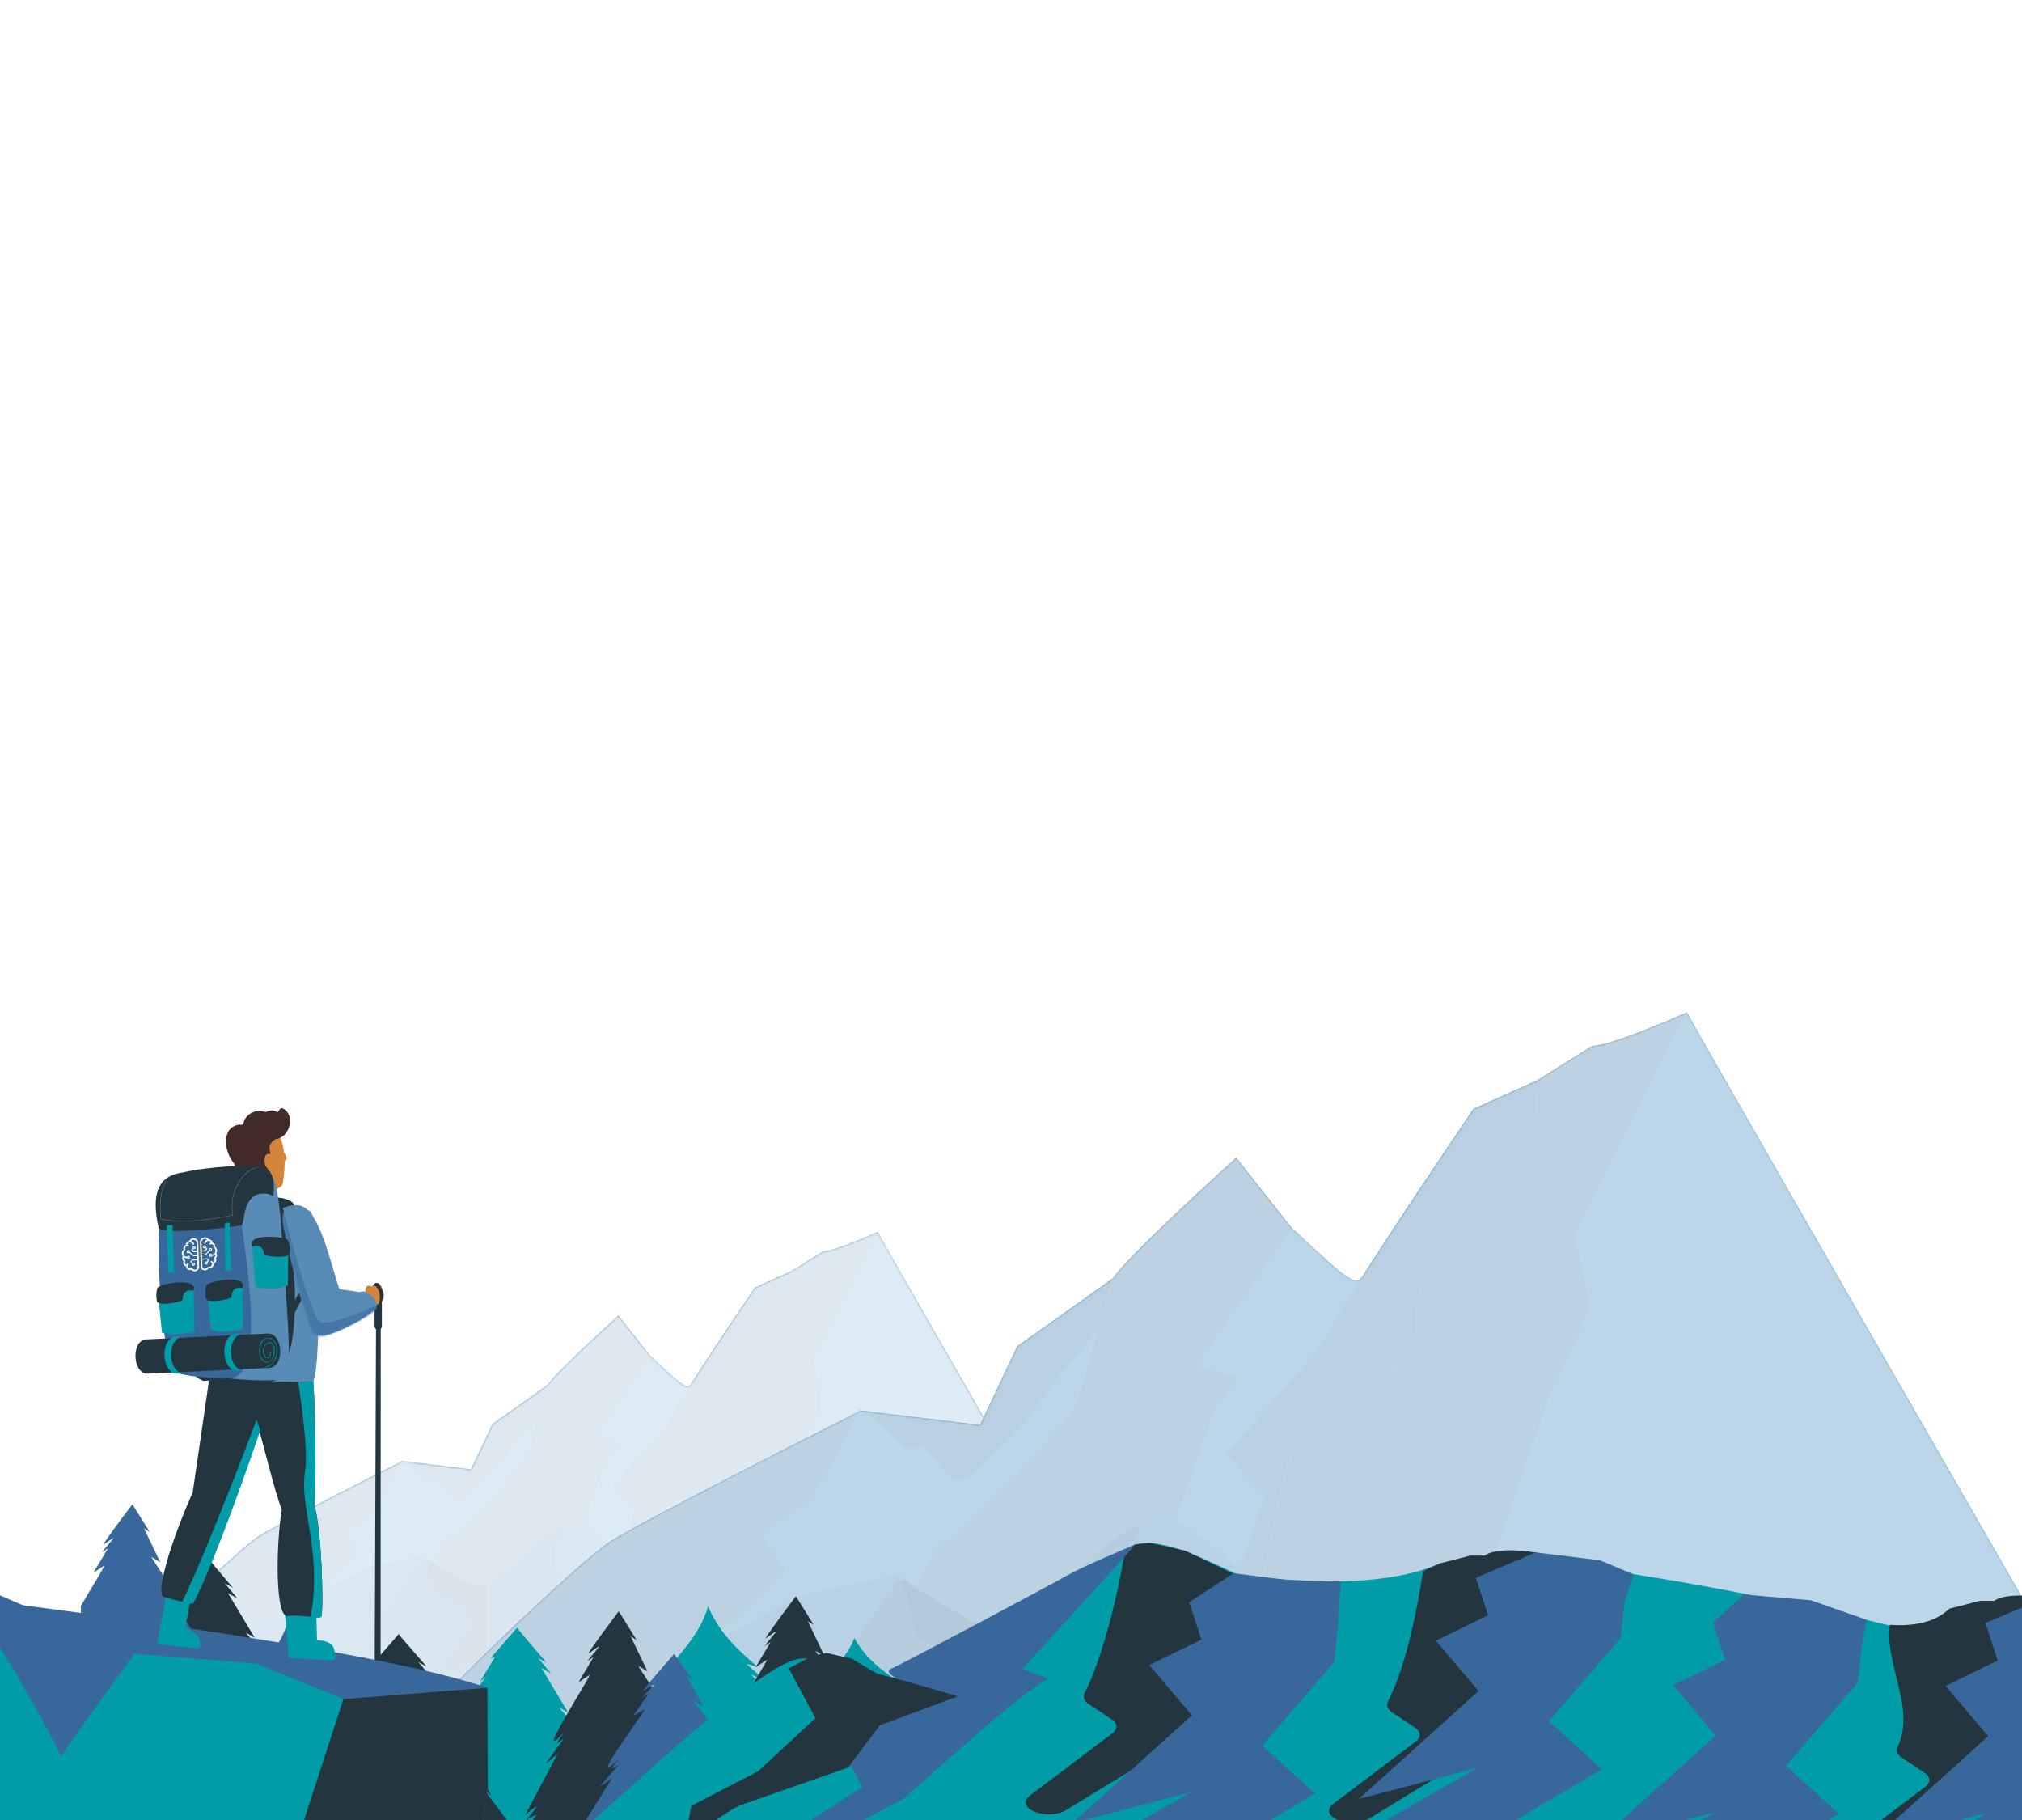 <svg width="1000" height="900" viewBox="0 0 1000 900" fill="none" xmlns="http://www.w3.org/2000/svg">
<rect x="0" y="0" width="1000" height="900" fill="#808080" stroke="none"/>
<g clip-path="url(#clip0_323_882)">
<rect width="1000" height="900" fill="white"/>
<g clip-path="url(#clip1_323_882)">
<path fill-rule="evenodd" clip-rule="evenodd" d="M243.529 704.2L306.621 659.383L310.18 662.067L273.657 712.826L280.338 712.966L267.522 726.705C262.717 734.065 251.196 750.433 245.983 757.726C238.311 767.405 200.956 799.631 191.162 808.374L217.256 759.35L218.347 747.119L198.504 722.415L232.939 726.567L243.529 704.2Z" fill="#4E89B5"/>
<path fill-rule="evenodd" clip-rule="evenodd" d="M289.968 680.222C302.743 666.769 307.297 661.776 310.137 662.411C318.099 664.181 337.957 688.849 340.996 685.183C344.034 681.517 370.197 660.296 380.503 650.062C390.384 641.286 433.394 607.784 434.23 609.397C438.36 617.368 602.878 903.238 602.878 903.238C602.878 903.238 -26.127 893.015 -9.848 879.392C6.431 865.769 193.707 726.67 197.699 723.124C199.991 721.088 205.402 727.296 211.955 733.213C212.583 733.78 216.179 731.943 216.807 732.503C228.971 746.717 223.853 747.083 246.025 725.966C252.65 714.425 269.021 698.116 272.77 690.081C273.9 688.279 276.709 689.373 277.547 689.527C282.649 687.83 281.843 677.629 289.968 680.214" fill="#5799C9"/>
<path fill-rule="evenodd" clip-rule="evenodd" d="M373.332 636.65L434.23 609.397L371.604 684.634L383.697 686.85L328.931 756.488L320.34 777.057L320.158 785.743L280.129 818.977L303.443 776.702L314.097 746.847L302.984 734.919L329.688 704.732C336.151 691.363 364.65 649.599 373.339 636.651L373.332 636.65Z" fill="#4E89B5"/>
<path fill-rule="evenodd" clip-rule="evenodd" d="M305.873 650.541L321.625 670.48L294.603 709.673L306.354 713.118L299.464 722.878L278.035 783.176L206.127 795.391C206.127 795.391 216.928 762.621 223.34 759.859C229.752 757.105 254.778 728.076 258.738 723.336C262.69 718.597 267.692 690.93 270.578 685.283C273.464 679.63 305.866 650.534 305.866 650.534" fill="#588BB5"/>
<path fill-rule="evenodd" clip-rule="evenodd" d="M407.174 618.732C412.526 618.845 433.967 609.233 433.967 609.233L402.336 672.436C406.24 697.976 410.199 686.768 396.086 715.005C392.89 723.771 378.259 767.034 376.477 772.15C374.695 777.266 318.237 831.969 318.237 831.969L289.477 802.024C289.477 802.024 307.633 783.891 311.86 773.609C316.094 763.326 317.821 728.683 329.287 724.511C340.752 720.339 357.391 703.956 357.391 703.956C357.391 703.956 356.137 694.895 357.714 688.568C359.292 682.24 391.318 639.904 391.318 639.904C390.285 633.686 391.501 629.184 391.559 628.466" fill="#588BB5"/>
<path fill-rule="evenodd" clip-rule="evenodd" d="M127.473 759.877C136.737 753.79 198.454 722.752 198.454 722.752C198.454 722.752 186.851 747.132 182.809 749.332C178.766 751.533 170.919 757.937 170.919 757.937L177.565 767.967C169.96 777.561 111.664 825.023 105.132 831.088C105.132 831.088 69.973 819.05 70.929 814.578C71.879 810.113 118.21 765.964 127.481 759.877" fill="#588BB5"/>
<path fill-rule="evenodd" clip-rule="evenodd" d="M32.719 869.671C45.925 865.464 202.765 761.461 212.849 771.376C219.736 778.147 231.966 785.125 240.722 784.375C253.548 775.962 275.272 751.873 280.148 755.879C289.198 763.314 425.883 944.459 413.718 934.35C406.683 928.495 5.893 938.157 5.893 938.157C5.893 938.157 19.506 873.879 32.719 869.671Z" fill="#4782AF"/>
<path fill-rule="evenodd" clip-rule="evenodd" d="M230.951 782.782L240.721 784.382C240.676 793.365 240.635 834.268 240.301 842.297L237.126 853.831L225.556 869.472L201.922 890.386L227.233 857.727L229.035 848.629L225.475 839.85L235.158 820.605L217.712 827.195L234.081 804.166L229.981 793.715L215.234 787.475L210.864 770.73L230.966 782.789L230.951 782.782Z" fill="#40759E"/>
<path fill-rule="evenodd" clip-rule="evenodd" d="M104.279 815.279C111.138 815.165 178.22 775.449 184.717 774.443C191.214 773.436 211.109 768.673 211.109 768.673L184.434 806.04L192.739 809.262L189.908 817.08L190.719 832.888L171.698 868.217L127.152 922.487C127.152 922.487 122.652 846.622 117.837 840.433C113.015 834.244 97.419 815.401 104.279 815.279Z" fill="#4D8CBB"/>
<path fill-rule="evenodd" clip-rule="evenodd" d="M309.993 770.752C303.952 764.767 285.737 748.794 281.523 752.328C277.309 755.862 272.291 770.268 274.728 775.034C277.165 779.801 281.349 787.594 272.459 796.786C263.562 805.979 253.327 827.161 253.327 827.161L271.996 818.806C271.996 818.806 250.181 856.103 242.757 864.292C235.333 872.48 226.373 884.618 222.531 895.053C218.682 905.487 208.891 940.097 213.329 936.195C217.759 932.299 292.752 901.237 298.535 902.085C304.317 902.932 341.515 875.791 339.094 870.3C336.672 864.808 316.042 776.73 310.001 770.745" fill="#4D8CBB"/>
<mask id="mask0_323_882" style="mask-type:alpha" maskUnits="userSpaceOnUse" x="-11" y="608" width="614" height="331">
<path fill-rule="evenodd" clip-rule="evenodd" d="M243.529 704.2L306.621 659.383L310.18 662.067L273.657 712.826L280.338 712.966L267.522 726.705C262.717 734.065 251.196 750.433 245.983 757.726C238.311 767.405 200.956 799.631 191.162 808.374L217.256 759.35L218.347 747.119L198.504 722.415L232.939 726.567L243.529 704.2Z" fill="#4E89B5"/>
<path fill-rule="evenodd" clip-rule="evenodd" d="M289.968 680.222C302.743 666.769 307.297 661.776 310.137 662.411C318.099 664.181 337.957 688.849 340.996 685.183C344.034 681.517 370.197 660.296 380.503 650.062C390.384 641.286 433.394 607.784 434.23 609.397C438.36 617.368 602.878 903.238 602.878 903.238C602.878 903.238 -26.127 893.015 -9.848 879.392C6.431 865.769 193.707 726.67 197.699 723.124C199.991 721.088 205.402 727.296 211.955 733.213C212.583 733.78 216.179 731.943 216.807 732.503C228.971 746.717 223.853 747.083 246.025 725.966C252.65 714.425 269.021 698.116 272.77 690.081C273.9 688.279 276.709 689.373 277.547 689.527C282.649 687.83 281.843 677.629 289.968 680.214" fill="#5799C9"/>
<path fill-rule="evenodd" clip-rule="evenodd" d="M373.332 636.65L434.23 609.397L371.604 684.634L383.697 686.85L328.931 756.488L320.34 777.057L320.158 785.743L280.129 818.977L303.443 776.702L314.097 746.847L302.984 734.919L329.688 704.732C336.151 691.363 364.65 649.599 373.339 636.651L373.332 636.65Z" fill="#4E89B5"/>
<path fill-rule="evenodd" clip-rule="evenodd" d="M305.873 650.541L321.625 670.48L294.603 709.673L306.354 713.118L299.464 722.878L278.035 783.176L206.127 795.391C206.127 795.391 216.928 762.621 223.34 759.859C229.752 757.105 254.778 728.076 258.738 723.336C262.69 718.597 267.692 690.93 270.578 685.283C273.464 679.63 305.866 650.534 305.866 650.534" fill="#588BB5"/>
<path fill-rule="evenodd" clip-rule="evenodd" d="M407.174 618.732C412.526 618.845 433.967 609.233 433.967 609.233L402.336 672.436C406.24 697.976 410.199 686.768 396.086 715.005C392.89 723.771 378.259 767.034 376.477 772.15C374.695 777.266 318.237 831.969 318.237 831.969L289.477 802.024C289.477 802.024 307.633 783.891 311.86 773.609C316.094 763.326 317.821 728.683 329.287 724.511C340.752 720.339 357.391 703.956 357.391 703.956C357.391 703.956 356.137 694.895 357.714 688.568C359.292 682.24 391.318 639.904 391.318 639.904C390.285 633.686 391.501 629.184 391.559 628.466" fill="#588BB5"/>
<path fill-rule="evenodd" clip-rule="evenodd" d="M127.473 759.877C136.737 753.79 198.454 722.752 198.454 722.752C198.454 722.752 186.851 747.132 182.809 749.332C178.766 751.533 170.919 757.937 170.919 757.937L177.565 767.967C169.96 777.561 111.664 825.023 105.132 831.088C105.132 831.088 69.973 819.05 70.929 814.578C71.879 810.113 118.21 765.964 127.481 759.877" fill="#588BB5"/>
<path fill-rule="evenodd" clip-rule="evenodd" d="M32.719 869.671C45.925 865.464 202.765 761.461 212.849 771.376C219.736 778.147 231.966 785.125 240.722 784.375C253.548 775.962 275.272 751.873 280.148 755.879C289.198 763.314 425.883 944.459 413.718 934.35C406.683 928.495 5.893 938.157 5.893 938.157C5.893 938.157 19.506 873.879 32.719 869.671Z" fill="#4782AF"/>
<path fill-rule="evenodd" clip-rule="evenodd" d="M230.951 782.782L240.721 784.382C240.676 793.365 240.635 834.268 240.301 842.297L237.126 853.831L225.556 869.472L201.922 890.386L227.233 857.727L229.035 848.629L225.475 839.85L235.158 820.605L217.712 827.195L234.081 804.166L229.981 793.715L215.234 787.475L210.864 770.73L230.966 782.789L230.951 782.782Z" fill="#40759E"/>
<path fill-rule="evenodd" clip-rule="evenodd" d="M104.279 815.279C111.138 815.165 178.22 775.449 184.717 774.443C191.214 773.436 211.109 768.673 211.109 768.673L184.434 806.04L192.739 809.262L189.908 817.08L190.719 832.888L171.698 868.217L127.152 922.487C127.152 922.487 122.652 846.622 117.837 840.433C113.015 834.244 97.419 815.401 104.279 815.279Z" fill="#4D8CBB"/>
<path fill-rule="evenodd" clip-rule="evenodd" d="M309.993 770.752C303.952 764.767 285.737 748.794 281.523 752.328C277.309 755.862 272.291 770.268 274.728 775.034C277.165 779.801 281.349 787.594 272.459 796.786C263.562 805.979 253.327 827.161 253.327 827.161L271.996 818.806C271.996 818.806 250.181 856.103 242.757 864.292C235.333 872.48 226.373 884.618 222.531 895.053C218.682 905.487 208.891 940.097 213.329 936.195C217.759 932.299 292.752 901.237 298.535 902.085C304.317 902.932 341.515 875.791 339.094 870.3C336.672 864.808 316.042 776.73 310.001 770.745" fill="#4D8CBB"/>
</mask>
<g mask="url(#mask0_323_882)">
<rect y="402" width="1000" height="497" fill="white" fill-opacity="0.8"/>
</g>
</g>
<path fill-rule="evenodd" clip-rule="evenodd" d="M503.055 665.705L612.717 587.809L618.903 592.473L555.421 680.698L567.034 680.942L544.758 704.822C536.406 717.613 516.382 746.062 507.32 758.739C493.987 775.561 429.059 831.574 412.037 846.77L457.391 761.562L459.287 740.302L424.798 697.364L484.648 704.582L503.055 665.705Z" fill="#4E89B5"/>
<path fill-rule="evenodd" clip-rule="evenodd" d="M583.772 624.028C605.976 600.647 613.891 591.968 618.827 593.071C632.667 596.148 667.182 639.024 672.463 632.652C677.744 626.279 723.218 589.395 741.132 571.608C758.305 556.353 833.061 498.123 834.513 500.927C841.693 514.782 1127.64 1011.65 1127.64 1011.65C1127.64 1011.65 34.366 993.885 62.66 970.207C90.954 946.529 416.46 704.759 423.398 698.597C427.383 695.058 436.788 705.849 448.177 716.133C449.268 717.117 455.519 713.926 456.61 714.898C477.753 739.604 468.857 740.241 507.394 703.536C518.91 683.478 547.364 655.131 553.879 641.164C555.844 638.032 560.726 639.934 562.182 640.202C571.051 637.252 569.65 619.521 583.772 624.015" fill="#5799C9"/>
<path fill-rule="evenodd" clip-rule="evenodd" d="M728.667 548.297L834.513 500.927L725.664 631.697L746.683 635.549L651.492 756.587L636.562 792.339L636.244 807.436L566.67 865.2L607.192 791.721L625.71 739.829L606.396 719.098L652.81 666.63C664.042 643.393 713.577 570.803 728.679 548.297L728.667 548.297Z" fill="#4E89B5"/>
<path fill-rule="evenodd" clip-rule="evenodd" d="M611.416 572.44L638.796 607.096L591.828 675.217L612.252 681.206L600.277 698.169L563.031 802.973L438.046 824.205C438.046 824.205 456.821 767.247 467.966 762.447C479.11 757.659 522.608 707.204 529.49 698.966C536.359 690.728 545.053 642.64 550.069 632.826C555.086 623 611.404 572.428 611.404 572.428" fill="#588BB5"/>
<path fill-rule="evenodd" clip-rule="evenodd" d="M787.487 517.153C796.79 517.349 834.057 500.643 834.057 500.643L779.078 610.496C785.865 654.887 792.746 635.406 768.215 684.486C762.66 699.722 737.231 774.917 734.133 783.809C731.035 792.701 632.905 887.78 632.905 887.78L582.918 835.734C582.918 835.734 614.475 804.217 621.821 786.345C629.181 768.473 632.183 708.259 652.112 701.008C672.04 693.756 700.959 665.282 700.959 665.282C700.959 665.282 698.779 649.533 701.522 638.534C704.264 627.536 759.929 553.951 759.929 553.951C758.133 543.145 760.246 535.319 760.347 534.072" fill="#588BB5"/>
<path fill-rule="evenodd" clip-rule="evenodd" d="M301.339 762.478C317.439 751.898 424.711 697.95 424.711 697.95C424.711 697.95 404.544 740.325 397.517 744.15C390.491 747.975 376.853 759.106 376.853 759.106L388.404 776.539C375.186 793.214 273.86 875.707 262.508 886.25C262.508 886.25 201.397 865.326 203.059 857.553C204.709 849.793 285.238 773.058 301.351 762.478" fill="#588BB5"/>
<path fill-rule="evenodd" clip-rule="evenodd" d="M136.646 953.312C159.599 945.999 432.203 765.23 449.73 782.463C461.701 794.233 482.958 806.361 498.176 805.057C520.471 790.435 558.229 748.567 566.703 755.528C582.434 768.452 820.005 1083.3 798.863 1065.73C786.634 1055.55 90.019 1072.35 90.019 1072.35C90.019 1072.35 113.681 960.624 136.646 953.312Z" fill="#4782AF"/>
<path fill-rule="evenodd" clip-rule="evenodd" d="M481.194 802.289L498.176 805.069C498.097 820.683 498.026 891.777 497.446 905.732L491.927 925.779L471.817 952.964L430.739 989.316L474.732 932.55L477.863 916.738L471.675 901.479L488.507 868.029L458.184 879.484L486.634 839.456L479.508 821.292L453.877 810.447L446.281 781.341L481.219 802.302L481.194 802.289Z" fill="#40759E"/>
<path fill-rule="evenodd" clip-rule="evenodd" d="M261.024 858.772C272.946 858.573 389.542 789.543 400.835 787.794C412.127 786.045 446.706 777.765 446.706 777.765L400.342 842.713L414.778 848.314L409.857 861.902L411.266 889.378L378.206 950.783L300.78 1045.11C300.78 1045.11 292.959 913.25 284.59 902.492C276.209 891.735 249.102 858.984 261.024 858.772Z" fill="#4D8CBB"/>
<path fill-rule="evenodd" clip-rule="evenodd" d="M618.578 781.379C608.078 770.977 576.418 743.215 569.094 749.357C561.769 755.499 553.047 780.538 557.283 788.823C561.518 797.107 568.791 810.652 553.339 826.63C537.875 842.607 520.086 879.424 520.086 879.424L552.535 864.903C552.535 864.903 514.618 929.729 501.714 943.961C488.809 958.194 473.237 979.291 466.56 997.427C459.869 1015.56 442.851 1075.72 450.564 1068.94C458.265 1062.16 588.611 1008.18 598.661 1009.65C608.712 1011.12 673.366 963.949 669.157 954.403C664.948 944.858 629.09 791.769 618.591 781.367" fill="#4D8CBB"/>
<mask id="mask1_323_882" style="mask-type:alpha" maskUnits="userSpaceOnUse" x="62" y="500" width="1066" height="573">
<path fill-rule="evenodd" clip-rule="evenodd" d="M503.056 665.705L612.717 587.809L618.903 592.473L555.422 680.698L567.035 680.942L544.758 704.822C536.406 717.613 516.382 746.062 507.32 758.739C493.987 775.561 429.059 831.574 412.037 846.77L457.391 761.562L459.287 740.302L424.798 697.364L484.649 704.582L503.056 665.705Z" fill="#4E89B5"/>
<path fill-rule="evenodd" clip-rule="evenodd" d="M583.772 624.028C605.976 600.647 613.891 591.968 618.828 593.071C632.667 596.148 667.182 639.024 672.463 632.652C677.744 626.279 723.218 589.395 741.132 571.608C758.305 556.353 833.061 498.123 834.514 500.927C841.693 514.782 1127.64 1011.65 1127.64 1011.65C1127.64 1011.65 34.366 993.885 62.66 970.207C90.954 946.529 416.46 704.759 423.398 698.597C427.383 695.058 436.788 705.849 448.177 716.133C449.268 717.117 455.519 713.926 456.611 714.898C477.753 739.604 468.858 740.241 507.395 703.536C518.91 683.478 547.364 655.131 553.879 641.164C555.844 638.032 560.726 639.934 562.182 640.202C571.051 637.252 569.65 619.521 583.772 624.015" fill="#5799C9"/>
<path fill-rule="evenodd" clip-rule="evenodd" d="M728.667 548.297L834.514 500.927L725.664 631.697L746.683 635.549L651.493 756.587L636.562 792.339L636.244 807.436L566.67 865.2L607.192 791.721L625.711 739.829L606.396 719.098L652.81 666.63C664.042 643.393 713.578 570.803 728.68 548.297L728.667 548.297Z" fill="#4E89B5"/>
<path fill-rule="evenodd" clip-rule="evenodd" d="M611.416 572.44L638.796 607.096L591.828 675.217L612.252 681.206L600.277 698.169L563.032 802.973L438.047 824.205C438.047 824.205 456.822 767.247 467.966 762.447C479.11 757.659 522.608 707.204 529.49 698.966C536.359 690.728 545.054 642.64 550.07 632.826C555.086 623 611.404 572.428 611.404 572.428" fill="#588BB5"/>
<path fill-rule="evenodd" clip-rule="evenodd" d="M787.488 517.153C796.791 517.349 834.057 500.643 834.057 500.643L779.078 610.496C785.865 654.887 792.746 635.406 768.216 684.486C762.661 699.722 737.231 774.917 734.133 783.809C731.036 792.701 632.906 887.78 632.906 887.78L582.918 835.734C582.918 835.734 614.475 804.217 621.822 786.345C629.181 768.473 632.184 708.259 652.112 701.008C672.04 693.756 700.96 665.282 700.96 665.282C700.96 665.282 698.78 649.533 701.522 638.534C704.264 627.536 759.93 553.951 759.93 553.951C758.133 543.145 760.247 535.319 760.348 534.072" fill="#588BB5"/>
<path fill-rule="evenodd" clip-rule="evenodd" d="M301.339 762.478C317.44 751.898 424.711 697.95 424.711 697.95C424.711 697.95 404.544 740.325 397.518 744.15C390.491 747.975 376.853 759.106 376.853 759.106L388.404 776.539C375.186 793.214 273.86 875.707 262.508 886.25C262.508 886.25 201.397 865.326 203.06 857.553C204.709 849.793 285.239 773.058 301.352 762.478" fill="#588BB5"/>
<path fill-rule="evenodd" clip-rule="evenodd" d="M136.647 953.312C159.599 945.999 432.204 765.23 449.731 782.463C461.701 794.233 482.958 806.361 498.176 805.057C520.471 790.435 558.229 748.567 566.703 755.528C582.434 768.452 820.006 1083.3 798.863 1065.73C786.634 1055.55 90.019 1072.35 90.019 1072.35C90.019 1072.35 113.681 960.624 136.647 953.312Z" fill="#4782AF"/>
<path fill-rule="evenodd" clip-rule="evenodd" d="M481.195 802.289L498.176 805.069C498.098 820.683 498.027 891.777 497.446 905.732L491.927 925.779L471.817 952.964L430.739 989.316L474.733 932.55L477.863 916.738L471.676 901.479L488.507 868.029L458.184 879.484L486.634 839.456L479.508 821.292L453.877 810.447L446.281 781.341L481.219 802.302L481.195 802.289Z" fill="#40759E"/>
<path fill-rule="evenodd" clip-rule="evenodd" d="M261.024 858.772C272.947 858.573 389.542 789.543 400.835 787.794C412.127 786.045 446.706 777.765 446.706 777.765L400.342 842.713L414.778 848.314L409.858 861.902L411.266 889.378L378.206 950.783L300.78 1045.11C300.78 1045.11 292.959 913.25 284.59 902.492C276.209 891.735 249.102 858.984 261.024 858.772Z" fill="#4D8CBB"/>
<path fill-rule="evenodd" clip-rule="evenodd" d="M618.578 781.379C608.078 770.977 576.419 743.215 569.094 749.357C561.769 755.499 553.047 780.538 557.283 788.823C561.518 797.107 568.792 810.652 553.34 826.63C537.875 842.607 520.086 879.424 520.086 879.424L552.535 864.903C552.535 864.903 514.618 929.729 501.714 943.961C488.81 958.194 473.237 979.291 466.56 997.427C459.87 1015.56 442.852 1075.72 450.565 1068.94C458.265 1062.16 588.611 1008.18 598.662 1009.65C608.712 1011.12 673.367 963.949 669.157 954.403C664.948 944.858 629.091 791.769 618.591 781.367" fill="#4D8CBB"/>
</mask>
<g mask="url(#mask1_323_882)">
<rect x="-0" y="402" width="1000" height="497" fill="white" fill-opacity="0.6"/>
</g>
<g clip-path="url(#clip2_323_882)">
<path fill-rule="evenodd" clip-rule="evenodd" d="M338.002 815.95C348.688 803.145 350.048 794.162 350.227 794.322C355.861 807.797 364.993 815.91 374.617 824.222L369.058 822.742L379.549 832.015L371.434 828.034L378.832 835.856L372.435 833.275L394.734 860.215L390.041 858.814L393.598 863.005L390.041 861.605C390.041 861.605 405.689 876.27 404.269 875.29C402.849 874.309 392.103 868.427 392.103 868.427L415.896 899.168L411.622 897.627C413.789 899.678 425.416 909.791 424.998 911.312C423.668 910.661 418.706 908.061 414.805 906C417.226 910.021 418.631 912.372 418.631 912.372L397.887 912.162C392.029 911.832 373.213 910.431 367.698 911.312L332.293 912.672C325.059 913.993 322.115 915.793 319.873 908.841C319.873 908.841 311.16 911.442 307.244 913.352C303.314 915.263 308.022 907.45 308.022 907.45C308.022 907.45 303.314 909.521 299.697 912.122C296.08 914.723 301.804 907.07 301.804 907.07C294.272 905.82 278.131 919.134 291.881 905.03L281.942 910.241C281.942 910.241 290.7 899.088 289.863 899.198C289.026 899.298 300.698 888.564 302.163 886.823C303.628 885.083 295.707 889.484 295.154 889.965C298.86 885.893 314.866 867.007 317.826 862.915C317.826 862.915 315.987 863.656 314.164 864.556C312.326 865.456 318.005 858.334 318.827 856.433C319.664 854.533 313.656 859.484 311.16 861.125C308.664 862.755 312.326 859.484 319.828 851.632C327.331 843.779 336.029 830.815 336.029 830.815C336.029 830.815 333.1 831.855 331.635 833.055C330.17 834.256 334.729 826.343 335.386 824.232C336.044 822.122 329.692 827.704 328.063 829.144C326.434 830.585 331.859 823.302 338.002 815.96" fill="#009CA7"/>
<path fill-rule="evenodd" clip-rule="evenodd" d="M410.255 827.001C421.003 816.937 422.371 809.876 422.551 810.002C428.218 820.593 437.403 826.97 447.084 833.504L441.492 832.34L452.044 839.629L443.882 836.5L451.323 842.649L444.889 840.62L467.317 861.795L462.597 860.694L466.175 863.989L462.597 862.888C462.597 862.888 478.336 874.415 476.908 873.645C475.48 872.874 464.671 868.251 464.671 868.251L488.603 892.414L484.304 891.203C486.483 892.815 498.178 900.764 497.757 901.959C496.42 901.448 491.429 899.404 487.506 897.784C489.941 900.945 491.354 902.793 491.354 902.793L470.489 902.628C464.596 902.368 445.671 901.267 440.124 901.959L404.512 903.029C397.237 904.067 394.275 905.482 392.021 900.017C392.021 900.017 383.257 902.061 379.318 903.563C375.365 905.065 380.1 898.924 380.1 898.924C380.1 898.924 375.365 900.552 371.727 902.596C368.089 904.641 373.847 898.625 373.847 898.625C366.27 897.642 350.035 908.108 363.865 897.021L353.869 901.118C353.869 901.118 362.678 892.351 361.836 892.437C360.994 892.516 372.734 884.079 374.207 882.711C375.68 881.343 367.713 884.802 367.157 885.18C370.885 881.979 386.985 867.134 389.961 863.918C389.961 863.918 388.112 864.5 386.278 865.208C384.429 865.915 390.142 860.317 390.968 858.823C391.81 857.329 385.767 861.221 383.257 862.511C380.746 863.792 384.429 861.221 391.975 855.049C399.522 848.876 408.27 838.686 408.27 838.686C408.27 838.686 405.324 839.504 403.851 840.447C402.378 841.391 406.963 835.171 407.624 833.512C408.285 831.845 401.897 836.24 400.258 837.373C398.62 838.505 404.076 832.789 410.255 827.009" fill="#009CA7"/>
<path fill-rule="evenodd" clip-rule="evenodd" d="M361.57 904.199L338.659 910.751L352.977 889.894C352.977 889.894 349.704 891.375 348.269 892.465C346.834 893.556 352.155 887.524 352.977 886.143C353.799 884.763 347.447 889.904 347.447 889.904L363.513 859.654C363.513 859.654 359.089 863.605 357.953 864.396C356.803 865.186 365.65 853.482 366.308 852.692C366.965 851.902 364.843 853.562 363.528 854.352C362.213 855.143 366.801 848.901 366.801 848.901C349.509 868.057 380.386 820.871 379.191 820.801L373.691 824.442L381.148 811.978C381.148 811.978 379.445 813.119 378.398 813.809C377.352 814.499 383.51 807.547 383.898 806.846C384.287 806.146 380.625 808.807 378.787 810.138C376.949 811.468 393.06 790.081 393.628 789.351C393.702 789.381 402.326 803.405 402.445 803.525L399.516 801.705L407.885 819.121L403.402 816.34C402.938 816.54 417.196 836.446 409.29 828.334C409.29 828.334 412.832 834.156 412.309 833.715C411.786 833.275 410.127 832.035 410.127 832.035C410.127 832.035 426.074 856.873 425.042 855.803C424.011 854.733 418.407 851.031 418.407 851.031L425.042 859.214L422.397 858.214C422.397 858.214 435.594 881.682 435.19 880.971C434.787 880.261 427.045 873.079 427.419 873.859C427.792 874.629 430.976 879.141 430.124 878.661C429.272 878.19 428.405 878.07 428.405 878.07C428.405 878.07 434.757 887.534 440.959 895.236C441.019 895.316 435.19 892.655 435.19 892.655C435.25 893.926 445.189 906.85 442.708 906.28C440.302 905.239 430.243 904.209 430.243 904.209C413.505 904.129 378.488 904.139 361.585 904.189L361.57 904.199Z" fill="#23353F"/>
<path fill-rule="evenodd" clip-rule="evenodd" d="M255.697 805.026C255.697 805.026 270.2 822.144 270.22 822.183L266.115 819.873L272.524 827.516L267.76 824.817L281.025 846.918L276.571 844.336L286.311 856.003L283.271 854.03L285.285 858.027L282.922 856.405L292.566 866.891L288.867 864.477C290.281 866.45 292.604 870.706 293.572 872.809L289.758 869.383L301.434 884.969L297.329 881.309L314.582 904.449L308.754 901.749L312.743 907.135L308.095 904.462L328.408 928.445L323.257 925.395L327.207 932.844L320.604 928.847L330.906 945.121H328.582C330.228 949.157 331.835 951.467 330.325 950.909L330.422 951C317.738 949.43 175.976 947.859 175.686 947.756L171.387 947.704L191.583 919.23L183.625 923.098L190.247 912.625L186.936 913.572L198.303 903.982L192.28 906.097L198.612 899.154L191.68 901.983L210.908 878.415L207.384 879.557L211.818 874.833L207.016 877.195L212.942 872.497H211.838L213.561 869.538L208.759 873.471L232.15 846.711L228.239 848.06L231.783 844.141L227.619 846.373L233.951 839.443L231.182 841.247L240.361 829.23L237.379 831.604L244.756 819.457L242.549 820.015C242.665 819.898 255.581 805.104 255.677 805" fill="#009CA7"/>
<path fill-rule="evenodd" clip-rule="evenodd" d="M273.961 911.652L251.05 918.204L265.368 897.347C265.368 897.347 262.095 898.827 260.66 899.918C259.225 901.008 264.546 894.976 265.368 893.596C266.19 892.215 259.838 897.357 259.838 897.357L275.904 867.107C275.904 867.107 271.48 871.058 270.344 871.848C269.194 872.639 278.041 860.935 278.699 860.144C279.356 859.354 277.234 861.015 275.919 861.805C274.604 862.595 279.192 856.353 279.192 856.353C261.9 875.51 292.777 828.324 291.581 828.254L286.082 831.895L293.539 819.431C293.539 819.431 291.836 820.571 290.789 821.261C289.743 821.952 295.901 814.999 296.289 814.299C296.678 813.599 293.016 816.26 291.178 817.59C289.34 818.921 305.451 797.533 306.019 796.803C306.093 796.833 314.717 810.858 314.836 810.978L311.907 809.157L320.276 826.573L315.793 823.792C315.329 823.992 329.587 843.899 321.681 835.786C321.681 835.786 325.223 841.608 324.7 841.168C324.177 840.728 322.518 839.488 322.518 839.488C322.518 839.488 338.465 864.326 337.433 863.256C336.402 862.185 330.798 858.484 330.798 858.484L337.433 866.667L334.788 865.666C334.788 865.666 347.985 889.134 347.581 888.424C347.178 887.714 339.436 880.531 339.81 881.312C340.183 882.082 343.367 886.593 342.515 886.113C341.663 885.643 340.796 885.523 340.796 885.523C340.796 885.523 347.148 894.986 353.35 902.689C353.41 902.769 347.581 900.108 347.581 900.108C347.641 901.378 357.58 914.303 355.099 913.732C352.707 912.692 342.634 911.662 342.634 911.662C325.896 911.582 290.879 911.592 273.976 911.642L273.961 911.652Z" fill="#23353F"/>
<path fill-rule="evenodd" clip-rule="evenodd" d="M243.04 887.969L238.935 884.309L256.188 907.449L250.36 904.749L254.348 910.135L249.701 907.462L270.014 931.445L264.863 928.395L268.813 935.844L262.21 931.847L272.512 948.121H270.188C271.834 952.157 273.441 954.467 271.931 953.909L272.028 954C259.344 952.43 117.582 950.859 117.291 950.756L112.993 950.704L133.189 922.23L125.211 926.098L131.834 915.625L128.522 916.572L139.889 906.981L133.867 909.097L140.199 902.154L133.267 904.983L152.495 881.415L148.971 882.557L153.405 877.833L148.603 880.195L154.528 875.497H153.424L155.148 872.538L150.326 876.471L173.718 849.711L169.806 851.06L173.35 847.141L169.186 849.373L175.518 842.443L172.749 844.247L181.928 832.23L178.946 834.604L186.323 822.457L184.116 823.015C184.232 822.898 197.148 808.104 197.245 808" fill="#23353F"/>
<path fill-rule="evenodd" clip-rule="evenodd" d="M196.971 808C196.971 808 210.996 824.13 211.015 824.169L206.899 821.857L213.326 829.506L208.549 826.805L221.85 848.922L217.384 846.338L227.15 858.013L224.102 856.039L226.121 860.039L223.752 858.416L233.422 868.909L229.713 866.493C231.131 868.468 233.461 872.727 234.451 874.831L230.626 871.403L242.334 887" fill="#23353F"/>
<path fill-rule="evenodd" clip-rule="evenodd" d="M100.685 768.026C100.685 768.026 115.189 785.144 115.208 785.183L111.103 782.873L117.513 790.516L112.749 787.817L126.013 809.918L121.56 807.336L131.3 819.003L128.259 817.03L130.273 821.027L127.93 819.405L137.593 829.891L133.894 827.477C135.308 829.45 137.632 833.706 138.6 835.809L134.785 832.383L146.461 847.969L142.356 844.309L159.609 867.449L153.781 864.749L157.77 870.135L153.123 867.462L173.435 891.445L168.284 888.395L172.235 895.844L165.632 891.847L175.933 908.121H173.609C175.255 912.157 176.863 914.467 175.352 913.909L175.449 914C162.766 912.43 21.003 910.859 20.713 910.756L16.414 910.704L36.611 882.23L28.633 886.098L35.255 875.625L31.944 876.572L43.31 866.981L37.288 869.097L43.62 862.154L36.688 864.983L55.916 841.415L52.392 842.557L56.826 837.833L52.024 840.195L57.949 835.497H56.846L58.569 832.538L53.748 836.471L77.139 809.711L73.228 811.06L76.771 807.141L72.608 809.373L78.92 802.443L76.151 804.247L85.33 792.23L82.348 794.604L89.725 782.457L87.518 783.015C87.634 782.898 100.55 768.104 100.647 768" fill="#23353F"/>
<path fill-rule="evenodd" clip-rule="evenodd" d="M131.533 821.181C140.968 809.825 142.15 801.858 142.325 802.002C147.284 813.945 155.344 821.142 163.831 828.509L158.929 827.192L168.17 835.419L161.021 831.886L167.55 838.822L161.912 836.528L181.578 860.414L177.432 859.175L180.57 862.891L177.432 861.652C177.432 861.652 191.226 874.652 189.986 873.791C188.727 872.918 179.253 867.702 179.253 867.702L200.236 894.952L196.477 893.596C198.473 895.461 208.528 904.327 208.276 905.735C207.094 905.161 202.716 902.854 199.286 901.028C201.418 904.601 202.658 906.674 202.658 906.674L184.348 906.478C179.175 906.192 162.591 904.94 157.727 905.722L126.495 906.922C120.257 908.121 117.37 909.595 115.549 903.532C115.549 903.532 107.876 905.839 104.408 907.534C100.94 909.229 105.106 902.306 105.106 902.306C105.106 902.306 100.959 904.144 97.763 906.452C94.566 908.747 99.623 901.967 99.623 901.967C93.674 900.676 78.582 912.645 90.865 900.155L82.108 904.77C82.108 904.77 89.838 894.887 89.102 894.979C88.366 895.07 98.654 885.552 99.952 884C101.231 882.462 94.256 886.36 93.771 886.79C97.046 883.166 111.151 866.438 113.766 862.813C113.766 862.813 112.158 863.465 110.531 864.26C108.922 865.055 113.921 858.745 114.638 857.063C115.374 855.368 110.085 859.762 107.876 861.222C105.667 862.669 108.903 859.775 115.529 852.812C122.155 845.85 129.808 834.35 129.808 834.35C129.808 834.35 127.232 835.276 125.933 836.332C124.635 837.401 128.665 830.386 129.227 828.509C129.808 826.631 124.19 831.586 122.756 832.864C121.322 834.141 126.108 827.687 131.513 821.168" fill="#38689B"/>
<path fill-rule="evenodd" clip-rule="evenodd" d="M34.44 854.673L12.243 861L26.111 840.882C26.111 840.882 22.935 842.303 21.559 843.362C20.165 844.407 25.337 838.597 26.111 837.254C26.905 835.924 20.765 840.882 20.765 840.882L36.319 811.7C36.319 811.7 32.038 815.509 30.934 816.271C29.83 817.033 38.392 805.747 39.031 804.986C39.67 804.224 37.597 805.825 36.339 806.587C35.079 807.349 39.515 801.319 39.515 801.319C22.625 819.848 52.764 774.241 51.505 774.215L46.178 777.727L53.403 765.706C53.403 765.706 51.757 766.803 50.73 767.475C49.723 768.146 55.669 761.432 56.057 760.76C56.444 760.089 52.88 762.646 51.117 763.937C49.394 765.383 65.064 744 65.567 744L74.032 757.558L71.204 755.802L79.3 772.601L74.962 769.915C74.516 770.109 88.326 789.31 80.675 781.485C80.675 781.485 84.104 787.102 83.6 786.676C83.097 786.25 81.489 785.062 81.489 785.062C81.489 785.062 96.946 809.014 95.939 807.994C94.931 806.961 89.508 803.397 89.508 803.397L95.939 811.287L93.363 810.331C93.363 810.331 106.147 832.967 105.759 832.283C105.372 831.598 97.876 824.677 98.224 825.413C98.573 826.162 101.672 830.501 100.839 830.049C100.006 829.597 99.174 829.481 99.174 829.481C99.174 829.481 105.333 838.61 111.338 846.047C111.396 846.125 105.759 843.555 105.759 843.555C105.914 845.027 115.289 856.829 113.042 856.7C103.706 853.524 81.198 854.983 71.611 854.634L34.46 854.686L34.44 854.673Z" fill="#38689B"/>
<path fill-rule="evenodd" clip-rule="evenodd" d="M300.833 917.914L277.533 923.626L292.09 905.46C292.09 905.46 288.757 906.75 287.307 907.69C285.858 908.641 291.268 903.389 292.09 902.178C292.927 900.968 286.471 905.45 286.471 905.45L302.806 879.111C302.806 879.111 298.307 882.552 297.141 883.242C295.976 883.932 304.973 873.739 305.63 873.049C306.303 872.358 304.136 873.809 302.806 874.499C301.476 875.189 306.138 869.748 306.138 869.748C288.234 886.883 320.008 845.299 318.737 845.279L313.148 848.45L320.74 837.597C320.74 837.597 319.006 838.587 317.945 839.197C316.884 839.807 323.146 833.745 323.535 833.135C323.938 832.525 320.202 834.846 318.334 835.996C316.466 837.157 332.846 818.53 333.414 817.89C333.488 817.92 342.261 830.134 342.366 830.234L339.392 828.644L347.895 843.809L343.337 841.388C342.919 841.638 357.401 858.944 349.33 851.832C349.33 851.832 352.932 856.903 352.394 856.523C351.856 856.143 350.167 855.063 350.167 855.063C350.167 855.063 366.383 876.69 365.337 875.76C364.29 874.829 358.596 871.608 358.596 871.608L365.337 878.731L362.646 877.86C362.646 877.86 376.067 898.297 375.664 897.677C375.245 897.057 367.384 890.805 367.758 891.475C368.131 892.145 371.374 896.076 370.508 895.656C369.626 895.246 368.759 895.136 368.759 895.136C368.759 895.136 375.215 903.379 381.522 910.081C381.582 910.151 375.664 907.83 375.664 907.83C375.723 908.911 385.871 920.294 383.301 919.694C380.865 918.784 370.627 917.894 370.627 917.894C353.605 917.824 317.99 917.834 300.818 917.884L300.833 917.914Z" fill="#38689B"/>
<path fill-rule="evenodd" clip-rule="evenodd" d="M231.068 952.439C261.518 935.477 371.151 820.652 396.743 820.104C422.32 819.55 443.038 835.222 457.643 828.976C488.646 811.913 527.393 780.639 559.173 764.787C570.818 758.463 594.392 770.36 611.134 778.153C611.134 778.153 673.5 789.198 710.228 773.909C746.957 758.619 965.766 808.09 973.3 815.5C982.628 824.669 1076.61 855 1092.13 882.184C1090.91 889.828 813.343 974.341 767.063 964.148C720.767 953.956 200.603 969.401 231.068 952.447" fill="#009CA7"/>
<path fill-rule="evenodd" clip-rule="evenodd" d="M568.676 763L561.194 763.806C559.953 764.688 556.327 766.985 556.163 768.07C553.248 786.623 545.68 818.88 536.34 837.487C535.443 839.274 536.205 841.17 538.387 842.621L549.686 850.127C552.749 852.163 552.914 855.003 550.104 857.133L509.378 887.904C509.08 888.13 508.811 888.372 508.571 888.621C502.608 894.855 518.615 900.394 527.283 895.089L595.732 853.232C598.736 851.391 599.289 848.777 597.137 846.639L584.254 833.899C581.967 831.628 582.73 828.851 586.167 827.017L606.642 816.079C609.84 814.37 610.752 811.811 608.944 809.619L601.307 800.358C600.126 798.938 600.051 797.331 601.142 795.888C609.153 785.433 604.544 798.369 609.864 778.209L586.167 766.81L568.676 763Z" fill="#23353F"/>
<path fill-rule="evenodd" clip-rule="evenodd" d="M727.174 769.24L712.054 773.139C710.814 774.021 703.876 776.344 703.712 777.429C700.798 795.982 695.701 822.976 686.36 841.583C685.463 843.37 686.225 845.266 688.407 846.717L699.706 854.223C702.77 856.259 702.934 859.099 700.124 861.229L659.399 892C659.1 892.226 658.831 892.468 658.592 892.717C652.628 898.951 668.635 904.49 677.303 899.185L745.752 857.328C748.756 855.486 749.309 852.873 747.157 850.735L734.274 837.995C731.988 835.724 732.75 832.947 736.187 831.113L756.662 820.175C759.86 818.466 760.772 815.907 758.964 813.715L751.327 804.454C750.146 803.034 750.071 801.427 751.162 799.984C759.173 789.529 755.222 788.062 760.542 767.902C760.542 767.902 741.224 764.309 734.274 769.24H727.174Z" fill="#23353F"/>
<path fill-rule="evenodd" clip-rule="evenodd" d="M979.199 791.601L964.08 795.501C962.839 796.383 955.747 805 934.684 803.5C931.77 822.053 947.726 845.338 938.385 863.945C937.489 865.732 938.251 867.628 940.433 869.079L951.732 876.584C954.795 878.621 954.96 881.461 952.15 883.591L911.424 914.361C911.125 914.588 910.856 914.829 910.617 915.079C904.654 921.313 920.66 926.852 929.329 921.547L997.778 879.69C1000.78 877.848 1001.33 875.235 999.183 873.097L986.3 860.356C984.013 858.086 984.775 855.309 988.213 853.475L1008.69 842.537C1011.89 840.828 1012.8 838.269 1010.99 836.077L1003.35 826.816C1002.17 825.396 1002.1 823.789 1003.19 822.345C1011.2 811.891 1007.25 810.424 1012.57 790.264C1012.57 790.264 993.249 786.671 986.3 791.601H979.199Z" fill="#23353F"/>
<path fill-rule="evenodd" clip-rule="evenodd" d="M408.872 817.413L401.922 818.724L390.116 824.973L403.282 849.651L374.946 875.888L341.917 893.006L340.318 901.588L311.803 934.863C322.817 924.861 350.018 900.847 365.471 892.936L418.751 874.305L434.458 863.031L440.481 856.212C445.084 853.817 471.851 840.702 474.945 838.088L433.666 827.61L421.291 820.261L408.857 817.413H408.872Z" fill="#23353F"/>
<path fill-rule="evenodd" clip-rule="evenodd" d="M440.974 825.051C445.189 823.397 521.589 782.679 528.195 778.825C534.8 774.971 561.376 763.78 561.376 763.78C557.984 768.25 505.627 825.231 505.627 825.231L518.689 830.091C507.854 834.078 452.796 884.533 446.713 889.55L395.077 916.848L388.038 938.343L332.98 945.934C339.586 938.546 414.626 891.594 426.447 883.745L420.559 872.487L435.146 853.2L473.674 838.829L443.545 830.06C443.545 830.06 436.76 826.697 440.974 825.051Z" fill="#38689B"/>
<path fill-rule="evenodd" clip-rule="evenodd" d="M610.139 777.998L636.455 781.329L663.045 782.108L661.76 803.815L659.742 821.977L624.277 863.211L650.372 886.967L550.642 945.942L501.114 936.588L588.797 886.273L530.212 901.643L589.47 848.247L568.367 823.382L594.148 810.797L588.125 792.283L610.139 777.998Z" fill="#38689B"/>
<path fill-rule="evenodd" clip-rule="evenodd" d="M862.467 788.5L895.501 791.331L923.149 801L920.807 813.817L918.789 831.979L883.324 873.213L909.418 896.969L809.689 955.944L760.16 946.59L847.844 896.275L789.259 911.645L848.517 858.248L827.414 833.384L853.194 820.799L847.172 802.285L862.467 788.5Z" fill="#38689B"/>
<path fill-rule="evenodd" clip-rule="evenodd" d="M759.499 767.68L791.303 771.579L807.803 778.5L803.53 791.768L801.528 809.939L766.048 851.172L792.157 874.929L692.427 933.904L642.899 924.549L730.583 874.227L671.997 889.604L731.24 836.208L710.152 811.335L735.933 798.759L729.91 780.237L759.499 767.68Z" fill="#38689B"/>
<path fill-rule="evenodd" clip-rule="evenodd" d="M1011.53 790.042L1043.33 793.941L1052.21 795.959L1055.56 814.13L1053.55 832.301L1018.07 873.534L1044.18 897.291L944.453 956.265L894.925 946.911L982.608 896.588L924.023 911.966L983.266 858.57L962.178 833.697L987.959 821.121L981.936 802.599L1011.53 790.042Z" fill="#38689B"/>
</g>
<g clip-path="url(#clip3_323_882)">
<path fill-rule="evenodd" clip-rule="evenodd" d="M-72.62 783.15C-7.17 791.38 180.9 813.79 241.02 834.63L241.23 884.42L230.86 957.46L194.81 999.77L-56.78 976.91L-72.62 783.15Z" fill="#38689B"/>
<path d="M169.82 840.22L146.42 879.86C136.63 884.22 115.55 894.25 106.63 899.84L91.14 922.21H235.87L241.23 884.42L241.02 834.63L169.82 840.21V840.22Z" fill="#23353F"/>
<path d="M-55.47 891.22L-18.67 922.21H131.19L146.51 911.98L169.82 840.22L126.86 822.67L66.45 817.82L34.33 815.5L-59.29 787.27L-55.47 891.22Z" fill="#009CA7"/>
<path fill-rule="evenodd" clip-rule="evenodd" d="M25.88 875.35C27.28 871.43 66.46 817.82 66.46 817.82C66.46 817.82 -31.43 774.8 -35.28 774.45C-39.13 774.1 -83.98 778.3 -87.83 778.65C-91.68 779 -66.23 861.13 -66.23 861.13C-66.23 861.13 24.49 879.26 25.89 875.34" fill="#38689B"/>
<path fill-rule="evenodd" clip-rule="evenodd" d="M44.18 943.75C34.86 922.96 -44 778.66 -54.5 777C-80.65 776.14 -176 758 -216.5 751.5L-265.5 736C-265.5 736 -285.57 735.66 -318 748L-336 762.5V936.26C-336 936.26 53.5 964.53 44.18 943.74" fill="#38689B"/>
<path fill-rule="evenodd" clip-rule="evenodd" d="M84.64 983.39C73.17 960.25 3.21 793.84 -34 775.5C-52.21 817.75 -82.5 795.5 -94.55 826.8C-101.16 840.24 -72.69 877.18 -66.53 890.85C-62.73 897.29 -89.72 939.59 -92.94 943.61C-96.16 947.64 -86.49 961.18 -86.49 961.18L84.64 983.38V983.39Z" fill="#009CA7"/>
</g>
<g clip-path="url(#clip4_323_882)">
<path fill-rule="evenodd" clip-rule="evenodd" d="M156.29 795.1C156.46 796.53 156.77 811.07 156.77 811.07C156.77 811.07 163.76 811.04 165.03 814.93C165.97 817.8 166.32 820.42 165.01 820.9C163.69 821.37 142.85 819.7 142.85 819.7L140.54 793.95C140.54 793.95 156.12 793.67 156.29 795.11" fill="#009CA7"/>
<path fill-rule="evenodd" clip-rule="evenodd" d="M94.46 790L91.64 804.74C94.44 806.1 100.52 809.31 98.65 814.48C98.35 815.73 83.33 813.6 77.77 812.78L82.23 788.22L94.46 790Z" fill="#009CA7"/>
<path fill-rule="evenodd" clip-rule="evenodd" d="M188.3 639.87L188.22 820.75C187.84 820.88 184.95 821.93 185.32 819.98L186.03 639.98L188.29 639.87H188.3Z" fill="#23353F"/>
<path fill-rule="evenodd" clip-rule="evenodd" d="M188.85 638.89H185.24V655.87C185.22 656.87 186.15 657.68 187.14 657.58C188.06 657.6 188.87 656.79 188.85 655.87V638.89Z" fill="#23353F"/>
<path fill-rule="evenodd" clip-rule="evenodd" d="M128.02 707.58C128.08 704.95 135.91 738.61 139.35 746.32C136.33 765.68 136.15 799.91 142.28 799.17C150.3 798.2 158.6 800.99 158.98 799.22C160.18 793.72 158.94 756.42 155.66 744.78C156 716.25 156.45 692.45 153.96 676.47C153.96 676.47 117.35 672.89 114.22 673.04C111.1 673.19 103.66 680.69 103.66 680.69L95.3 738.06C84 763.36 76.83 788.36 80.98 789.64C80.98 789.64 92.63 793.17 95.32 792.76C102.24 783.06 120.84 727.48 128 707.59" fill="#23353F"/>
<path fill-rule="evenodd" clip-rule="evenodd" d="M87 797.89C95.79 783.45 121.07 717.62 126.88 702L128.71 707.44C104.5 778 95.5 793 95.5 793C95.5 793 91.698 793.09 90.154 792" fill="#009CA7"/>
<path d="M154.26 764.54C156.33 780.63 155 793.5 153.5 799.5C154.833 799.834 157.8 800.3 159 799.5C159.527 795.546 160 763.5 155.5 744.5C157 721 155.06 683.5 155.06 683.5V682.45L147.29 682.45C147.29 682.45 152.77 715.62 150.94 726.93C149.11 738.24 152.19 748.45 154.26 764.54Z" fill="#009CA7"/>
<path fill-rule="evenodd" clip-rule="evenodd" d="M179.82 642.51C181.14 639.54 179.64 634.34 183.8 636.12C184.76 636.21 185.77 633.23 187.62 634.78C189.47 636.33 190.75 641.92 189.13 643.49C187.5 645.07 184.81 645.67 184.81 645.67C184.81 645.67 178.76 644.53 179.82 642.5" fill="#D4843B"/>
<path fill-rule="evenodd" clip-rule="evenodd" d="M139.75 585.68C147.23 543.36 111.04 547.88 115.48 574.18C116.78 580.19 120.39 587.68 120.39 587.68L120.95 595.11L137.2 595.71L136.17 588.21C136.17 588.21 139.22 587.1 139.76 585.69" fill="#D4843B"/>
<path fill-rule="evenodd" clip-rule="evenodd" d="M138.59 567.38C140.8 570.61 143.62 573.07 139.87 574.67C139.87 574.67 137.38 565.12 138.59 567.38Z" fill="#D4843B"/>
<path fill-rule="evenodd" clip-rule="evenodd" d="M153.2 598.83C135.06 590.41 116.87 592.34 101.1 601.84C99.58 603.36 93.75 651.18 93.91 669.61C94.07 688.04 105.43 681.58 108.86 681.73C128.99 682.58 144.69 684.09 154.34 682.86C158.59 686.37 159.08 601.71 153.21 598.84" fill="#588BB5"/>
<path fill-rule="evenodd" clip-rule="evenodd" d="M94.43 653.96C94.55 659.34 93.09 677.78 97.38 680.88C101.67 683.99 100.75 682.56 102.36 682.69C103.97 682.82 108.94 681.56 109.83 681.82C110.72 682.08 132.24 683.43 135.46 682.9C149.2 671.08 145.97 632.64 144.3 613.53C143.74 607.19 141.01 598.54 139.58 597.57C137.65 596.26 133.7 602.54 130.37 601.99C86.28 602.13 92.45 622.77 94.44 653.95" fill="#23353F"/>
<path fill-rule="evenodd" clip-rule="evenodd" d="M151.31 632.98L137.49 658.17L138.29 663.13L152.12 637.04L151.31 632.98Z" fill="#23353F"/>
<path fill-rule="evenodd" clip-rule="evenodd" d="M145.26 596.01C140.65 596.56 137.17 597.97 134.93 602.73L130.14 597.46L133.81 593.33C136.63 590.51 146.14 593.85 145.26 596.01Z" fill="#23353F"/>
<path fill-rule="evenodd" clip-rule="evenodd" d="M136.34 563.26C143.38 562.66 146.42 551.18 139.71 548.03C138.29 547.74 138.1 549.52 137.21 550C135.37 548.73 133.27 549.02 131.34 549.93C127.43 548.43 123.01 550.04 120.92 553.74C120.54 555.01 120.31 556.74 118.55 556.09C108.87 557.31 110.97 570.26 116 575.6C116.76 578.2 116.56 581.44 118.85 583.38C123.66 586.06 130.6 581.79 132.69 577.17C133.23 574.41 133.95 571.44 133.47 568.63C132.7 566.25 134.36 564.64 136.34 563.26Z" fill="#422B26"/>
<path fill-rule="evenodd" clip-rule="evenodd" d="M133.2 581.94C133.2 581.94 144.12 628.58 137.97 674.93C136.72 684.32 85.83 682.22 84.53 677.06C77.35 648.45 75.88 591.44 83.96 584.08C93.41 575.47 135.05 575.42 133.2 581.94Z" fill="#38689B"/>
<path fill-rule="evenodd" clip-rule="evenodd" d="M127.84 580.13C125.41 580.82 119.24 588.46 118.38 594.7C117.52 600.94 135.66 685.54 111.69 681.5C107.54 680.8 140.11 685.3 142.4 679.99C144.7 674.69 139.5 614.29 138.6 600.73C136.63 583.85 136.12 578.79 127.84 580.13Z" fill="#588BB5"/>
<path fill-rule="evenodd" clip-rule="evenodd" d="M132.64 570.57C135.25 570.35 135.61 577.74 132.98 577.77C130.37 577.99 130.01 570.6 132.64 570.57Z" fill="#D4843B"/>
<path fill-rule="evenodd" clip-rule="evenodd" d="M135.16 591.79C135.16 591.79 133.39 589.59 128.7 590.34C119.74 591.77 121.07 605.4 119.41 605.84C114.63 607.09 79.35 610.84 78.4 607.08C75.66 594.21 75.67 581.56 90.54 579.78C101.33 577.07 126.02 575.2 131.48 577.7C136.94 580.2 135.16 591.8 135.16 591.8" fill="#23353F"/>
<mask id="mask2_323_882" style="mask-type:luminance" maskUnits="userSpaceOnUse" x="76" y="576" width="60" height="33">
<path d="M90.54 579.78C75.67 581.56 75.65 594.21 78.4 607.08C79.35 610.85 114.63 607.1 119.41 605.84C121.07 605.4 119.75 591.78 128.7 590.34C133.4 589.59 135.16 591.79 135.16 591.79C135.16 591.79 136.94 580.19 131.48 577.69C120.91 574.78 100.06 577.7 90.54 579.77" fill="white"/>
</mask>
<g mask="url(#mask2_323_882)">
<path d="M90.7 603.87C86.97 603.87 83.22 603.6 79.53 602.95C79.51 602.95 79.49 602.93 79.49 602.9C79.2 600.56 78.67 594.5 80.16 588.76C81.65 583.01 84.64 579.48 89.05 578.26C89.08 578.26 89.11 578.26 89.12 578.3C89.12 578.33 89.12 578.36 89.08 578.37C84.71 579.58 81.74 583.09 80.26 588.79C78.78 594.48 79.29 600.49 79.59 602.85C91.66 604.97 104.3 603.03 115.08 600.84C114.42 597.46 114.64 593.61 115.72 589.99C116.84 586.2 118.78 582.94 121.3 580.56C124.05 577.98 128.77 575.29 135.66 577.12C135.69 577.12 135.7 577.16 135.7 577.18C135.7 577.21 135.66 577.22 135.64 577.22C128.79 575.41 124.11 578.08 121.38 580.64C118.86 583 116.94 586.25 115.82 590.02C114.75 593.64 114.52 597.5 115.2 600.87C115.2 600.9 115.19 600.93 115.16 600.93C107.64 602.45 99.22 603.86 90.72 603.86L90.7 603.87Z" fill="#BCBFCC"/>
</g>
<path fill-rule="evenodd" clip-rule="evenodd" d="M156.09 659.78C151.45 658.29 139.81 607.11 139.86 602.7C140.45 598.64 140.45 596.25 145.62 596.2C157.49 593.19 163.68 626.42 167.93 637.56C173.16 638.11 178.18 639 178.18 639C179.25 637.12 188.76 642 185.57 647.42C182.8 650.61 161.92 663.3 156.09 659.79" fill="#588BB5"/>
<mask id="mask3_323_882" style="mask-type:luminance" maskUnits="userSpaceOnUse" x="139" y="595" width="48" height="66">
<path d="M145.62 596.2C140.45 596.25 140.45 598.64 139.86 602.7C139.28 606.75 152.14 656.66 154.92 659.19C157.25 660.75 159.25 661.22 162.88 659.8C168.37 657.75 183.61 650.72 185.56 647.41C188.75 641.99 179.24 637.11 178.17 638.99C178.17 638.99 173.16 638.11 167.92 637.55C163.69 626.44 157.47 593.17 145.61 596.19" fill="white"/>
</mask>
<g mask="url(#mask3_323_882)">
<path fill-rule="evenodd" clip-rule="evenodd" d="M140.37 599.57C140.37 599.57 153.45 650.56 158.08 653.59C162.71 656.62 187.67 644.74 187.67 644.74C187.67 644.74 184.12 654.66 178.1 658.2C172.08 661.74 154.03 669.1 150.58 661.84C147.14 654.58 134.01 600.4 137.19 595.7C140.37 591 140.36 599.56 140.36 599.56" fill="#4577A8"/>
</g>
<path fill-rule="evenodd" clip-rule="evenodd" d="M95.53 636.37C95.09 634.63 77.7 637.01 77.97 638.05L80.1 659.02C84.75 660.61 89.82 659.87 95.83 658.35C95.83 658.35 95.68 636.97 95.53 636.37Z" fill="#009CA7"/>
<mask id="mask4_323_882" style="mask-type:luminance" maskUnits="userSpaceOnUse" x="77" y="635" width="19" height="25">
<path d="M77.97 638.04L80.1 659.01C84.75 660.6 89.82 659.86 95.83 658.35C95.83 658.35 95.68 636.97 95.53 636.37C92.03 634.44 77.58 637.42 77.97 638.04Z" fill="white"/>
</mask>
<g mask="url(#mask4_323_882)">
<path fill-rule="evenodd" clip-rule="evenodd" d="M96.32 635.53C94.39 635.71 91.44 636.81 91.25 638.97C91.09 641.44 94.61 658.29 90.33 661.02C91.39 661.39 95.83 662.17 96.96 658.61C98.1 655.06 98.25 635.35 96.32 635.53Z" fill="#009CA7"/>
</g>
<path fill-rule="evenodd" clip-rule="evenodd" d="M124.86 614.49C125.13 612.71 142.67 613.42 142.5 614.48L142.39 635.56C137.91 637.59 132.8 637.34 126.67 636.4C126.67 636.4 124.77 615.11 124.86 614.49Z" fill="#4577A8"/>
<path fill-rule="evenodd" clip-rule="evenodd" d="M124.86 614.49C125.13 612.71 142.67 613.42 142.5 614.48L142.39 635.56C137.91 637.59 132.8 637.34 126.67 636.4C126.67 636.4 124.77 615.11 124.86 614.49Z" fill="#009CA7"/>
<mask id="mask5_323_882" style="mask-type:luminance" maskUnits="userSpaceOnUse" x="124" y="613" width="19" height="25">
<path d="M124.85 614.49C124.76 615.11 126.66 636.4 126.66 636.4C132.79 637.33 137.9 637.59 142.38 635.56L142.49 614.48C142.93 613.53 125.54 612.6 124.85 614.49Z" fill="white"/>
</mask>
<g mask="url(#mask5_323_882)">
<path fill-rule="evenodd" clip-rule="evenodd" d="M123.99 613.73C125.93 613.73 128.97 614.53 129.37 616.67C129.77 619.11 127.87 636.23 132.39 638.53C131.37 639 127.03 640.2 125.56 636.77C124.09 633.34 122.05 613.74 123.99 613.73Z" fill="#009CA7"/>
</g>
<path fill-rule="evenodd" clip-rule="evenodd" d="M119.78 635.04C119.34 633.3 101.95 635.68 102.22 636.72L104.35 657.69C109 659.28 114.07 658.54 120.08 657.02C120.08 657.02 119.93 635.64 119.78 635.04Z" fill="#009CA7"/>
<mask id="mask6_323_882" style="mask-type:luminance" maskUnits="userSpaceOnUse" x="102" y="634" width="19" height="25">
<path d="M102.22 636.72L104.35 657.69C109 659.28 114.07 658.54 120.08 657.02C120.08 657.02 119.93 635.64 119.78 635.04C116.27 633.12 101.83 636.09 102.22 636.72Z" fill="white"/>
</mask>
<g mask="url(#mask6_323_882)">
<path fill-rule="evenodd" clip-rule="evenodd" d="M120.57 634.2C118.64 634.38 115.69 635.48 115.5 637.64C115.33 640.11 118.86 656.96 114.58 659.69C115.64 660.06 120.08 660.84 121.21 657.28C122.35 653.73 122.5 634.02 120.57 634.2Z" fill="#009CA7"/>
</g>
<path fill-rule="evenodd" clip-rule="evenodd" d="M95.63 638.32C90.02 636.94 90.34 642.49 90.31 642.65C90.12 643.85 78.27 646.09 77.63 643.48C77.01 640.93 77.45 638.02 77.81 637.05C78.4 634.72 98.73 631.29 95.62 638.31" fill="#23353F"/>
<path fill-rule="evenodd" clip-rule="evenodd" d="M124.94 616.45C130.39 614.54 130.61 620.09 130.65 620.25C130.95 621.43 142.96 622.52 143.35 619.86C143.73 617.26 143.01 614.41 142.55 613.48C141.74 611.22 121.17 609.75 124.94 616.44" fill="#23353F"/>
<path fill-rule="evenodd" clip-rule="evenodd" d="M119.88 637C114.27 635.62 114.59 641.17 114.56 641.33C114.37 642.53 102.52 644.77 101.88 642.16C101.26 639.61 101.7 636.7 102.06 635.73C102.65 633.4 122.98 629.97 119.87 636.99" fill="#23353F"/>
<path fill-rule="evenodd" clip-rule="evenodd" d="M113.66 605.17C113.42 606.49 114.39 628.16 114.39 628.16L111.46 628.3L111.17 605.06C111.17 605.06 113.9 603.85 113.66 605.16" fill="#009CA7"/>
<path fill-rule="evenodd" clip-rule="evenodd" d="M85.42 606.5C85.18 607.76 86.2 629.52 86.2 629.52C85.04 629.13 84.08 629.23 83.24 629.66L82.46 606.15C82.46 606.15 85.66 605.24 85.42 606.5Z" fill="#009CA7"/>
<path fill-rule="evenodd" clip-rule="evenodd" d="M72.76 662.32L132.1 659.46L132.91 676.42L73.57 679.27C65.4 680.21 64.53 662.15 72.76 662.31" fill="#23353F"/>
<path fill-rule="evenodd" clip-rule="evenodd" d="M132.26 659.46C140.12 658.9 140.95 676.23 133.07 676.42C125.21 676.98 124.38 659.65 132.26 659.46Z" fill="#23353F"/>
<mask id="mask7_323_882" style="mask-type:luminance" maskUnits="userSpaceOnUse" x="126" y="659" width="13" height="18">
<path d="M132.26 659.46C124.38 659.65 125.22 676.99 133.07 676.42C140.93 676.22 140.15 658.92 132.26 659.46Z" fill="white"/>
</mask>
<g mask="url(#mask7_323_882)">
<path fill-rule="evenodd" clip-rule="evenodd" d="M130.59 676.34C137.48 675.89 139.92 663.84 133.3 661.54C130.14 661.57 128.06 663.68 128.19 668.3C128.59 675.92 136.27 675.51 135.78 667.09C134.42 659.6 127.49 666.46 131.1 670.9C133.01 673.09 134.86 669.71 133.57 668.18C133.68 669.64 133.63 672.6 131.33 670.7C128.06 666.75 134.19 660.17 135.47 667.12C135.3 670.83 134.64 674.13 131.29 673.35C126.43 671.05 128.29 661.16 133.24 661.85C138.08 663.28 137.28 670.45 134.99 673.79C134.27 674.61 132.04 675.85 130.66 676.05C130.47 676 130.39 676.31 130.58 676.35" fill="#009CA7"/>
</g>
<path fill-rule="evenodd" clip-rule="evenodd" d="M89.56 678.95C78.94 682.21 78.29 657.92 89.26 661.29C82.82 663.2 83.19 677.02 89.56 678.95Z" fill="#009CA7"/>
<path fill-rule="evenodd" clip-rule="evenodd" d="M119.2 677.53C108.58 680.79 107.93 656.5 118.9 659.87C112.46 661.78 112.83 675.6 119.2 677.53Z" fill="#009CA7"/>
<path fill-rule="evenodd" clip-rule="evenodd" d="M184.23 635.99C184.23 635.99 186.23 634.87 187.45 638.66C188.94 643.42 186.01 644.87 188.3 645.3C188.42 644.68 190.17 640.79 189.15 638.39C187.71 634.19 185.9 633.24 184.23 635.99Z" fill="#23353F"/>
<path d="M98.87 614.26L98.89 614.76L99.69 614.69C99.29 613.19 101.19 611.87 102.37 612.99C101.68 613.25 101.12 613.85 100.98 614.57L101.82 614.5C102.15 613.47 103.81 613.24 104.27 614.28L105.11 614.2C104.89 613.4 104.11 612.85 103.27 612.83C102.11 610.85 98.71 612.04 98.88 614.26" fill="white"/>
<path d="M104.34 614.52C103.61 614.47 103.19 615.64 104.16 615.38C105.38 614.8 105.7 616.01 105.51 616.91L106.68 616.81C106.57 616.7 106.46 616.61 106.33 616.52C106.61 615.66 106.04 614.72 105.16 614.53C105.15 614.42 105.13 614.32 105.1 614.21L104.26 614.29C104.3 614.37 104.33 614.44 104.34 614.52Z" fill="white"/>
<path d="M101.54 617.22L101.58 617.26L102.27 617.2L101.87 616.83C102.31 615.64 100.26 615.49 100.31 616.66C100.31 617.31 101.06 617.43 101.53 617.22M100.83 616.62C100.81 616.27 101.41 616.19 101.42 616.57C101.44 616.92 100.84 617 100.83 616.62Z" fill="white"/>
<path d="M101.29 615.06C101.64 615.1 101.75 614.78 101.81 614.51L100.97 614.59C100.9 614.81 101.04 615.04 101.28 615.07" fill="white"/>
<path d="M99.78 617.42L99.69 614.69L98.89 614.77L98.98 617.5L99.78 617.42Z" fill="white"/>
<path d="M103.73 618.65C104.25 618.9 104.95 618.45 104.91 617.88C104.83 616.66 102.85 617.26 103.37 618.32L101.69 619.99L102.45 619.92L103.73 618.65ZM104.09 617.68C104.48 617.64 104.48 618.22 104.11 618.24C103.72 618.27 103.72 617.7 104.09 617.68Z" fill="white"/>
<path d="M99.87 620.15L99.83 618.89C99.95 618.86 101.44 618.8 101.49 618.68C101.69 618.35 103.13 617.6 102.28 617.2L101.59 617.26L101.94 617.58L101.21 618.27L99.82 618.39L99.79 617.41L98.99 617.48L99.08 620.21L99.88 620.14L99.87 620.15Z" fill="white"/>
<path d="M105.68 617.06C106.63 617.5 106.84 618.8 106.18 619.59L107.13 619.5C107.57 618.61 107.4 617.49 106.69 616.8L105.52 616.91C105.56 616.97 105.61 617.02 105.68 617.06Z" fill="white"/>
<path d="M101.43 617.27L100.84 617.32C101.03 617.38 101.26 617.36 101.43 617.27Z" fill="white"/>
<path d="M104.89 620.33C102.95 618.77 103.05 622.92 104.9 621.09C105.46 621.03 105.99 620.78 106.41 620.43C106.91 621.23 105.76 621.7 105.87 622.35L106.77 622.27C106.77 622.27 106.75 622.22 106.74 622.2C107.36 621.56 107.5 620.51 106.97 619.79C107.03 619.7 107.08 619.6 107.13 619.51L106.18 619.59C105.87 619.99 105.4 620.26 104.89 620.33ZM104.21 621.04C103.82 621.07 103.82 620.5 104.19 620.48C104.58 620.45 104.58 621.02 104.21 621.04Z" fill="white"/>
<path d="M102.41 622.23L99.95 622.45L99.9 620.9C100.02 620.87 101.65 620.8 101.69 620.68L102.46 619.92L101.7 619.99L101.4 620.28L99.88 620.42V620.15L99.07 620.22L99.16 622.95L102.94 622.61C102.82 622.53 102.58 622.19 102.41 622.23Z" fill="white"/>
<path d="M105.9 622.41C106.41 622.99 106.11 623.95 105.42 624.26C105.26 623.5 103.74 623.3 104.34 624.26C104.65 624.47 104.85 624.82 104.84 625.19L105.64 625.12C105.64 625.12 105.64 625.04 105.64 624.99C106.68 624.58 107.29 623.28 106.77 622.28L105.87 622.36C105.87 622.36 105.89 622.4 105.9 622.42" fill="white"/>
<path d="M99.96 622.94L102.31 622.73L102.82 623.21L102.29 623.85C101.13 623.47 100.7 625.41 102.01 625.34C102.59 625.3 103 624.63 102.68 624.14C103.08 623.62 103.84 623.13 102.95 622.61L99.17 622.95L99.26 625.68L100.06 625.61L99.97 622.94H99.96ZM101.99 624.85C101.6 624.89 101.6 624.31 101.97 624.29C102.36 624.26 102.36 624.83 101.99 624.85Z" fill="white"/>
<path d="M104.54 625.98C104.14 626.48 103.49 626.51 102.91 626.37C101.73 627.81 99.91 627.99 100.05 625.62L99.25 625.69C98.78 628.02 101.84 629.19 103.1 627.19C104.34 627.44 105.68 626.39 105.64 625.12L104.83 625.19C104.83 625.48 104.73 625.75 104.53 625.98" fill="white"/>
<path d="M93.59 613.7C92.76 613.87 92.02 614.56 91.85 615.39L92.69 615.31C93.02 614.27 94.7 614.07 95.14 615.09L95.98 615.02C95.79 614.33 95.19 613.83 94.49 613.69C95.49 612.4 97.57 613.28 97.27 614.9L98.07 614.83C98.45 612.19 94.64 611.39 93.59 613.7Z" fill="white"/>
<path d="M98.16 617.57L98.07 614.84L97.27 614.91L97.36 617.64L98.16 617.57Z" fill="white"/>
<path d="M91.66 617.95C91.13 617.14 91.91 616.03 92.86 616.39C93.8 616.5 93.39 615.39 92.62 615.57C92.63 615.49 92.66 615.4 92.69 615.32L91.85 615.4C91.83 615.51 91.81 615.62 91.81 615.73C90.97 616.06 90.44 617.1 90.78 617.92C90.66 618.03 90.55 618.14 90.45 618.27L91.62 618.16C91.65 618.1 91.67 618.03 91.67 617.96" fill="white"/>
<path d="M95.59 617.75C96.1 617.89 96.82 617.6 96.77 616.98C96.69 615.76 94.7 616.36 95.23 617.42L94.86 617.86L95.55 617.8L95.59 617.75ZM95.95 616.78C96.34 616.74 96.34 617.32 95.97 617.34C95.58 617.38 95.58 616.8 95.95 616.78Z" fill="white"/>
<path d="M95.7 615.56C95.94 615.49 96.07 615.24 95.98 615.03L95.14 615.11C95.22 615.37 95.36 615.67 95.7 615.56Z" fill="white"/>
<path d="M95.99 617.82C96.1 617.81 96.2 617.78 96.29 617.73L95.7 617.78C95.79 617.81 95.88 617.82 95.99 617.81" fill="white"/>
<path d="M91 620.77C90.3 619.88 90.83 618.77 91.62 618.16L90.45 618.26C89.82 619.02 89.68 620.18 90.19 621.02L91.14 620.93C91.09 620.88 91.04 620.82 91 620.76" fill="white"/>
<path d="M93.9 618.87C93.06 616.58 91.02 620.34 93.51 619.57L94.87 620.6L95.63 620.53L93.85 619.18C93.89 619.08 93.91 618.98 93.91 618.87M93.1 619.22C92.71 619.26 92.71 618.68 93.08 618.66C93.47 618.62 93.47 619.2 93.1 619.22Z" fill="white"/>
<path d="M94.6 618.28C94.56 618.43 95.66 619.11 95.74 619.2C95.79 619.31 97.29 619.1 97.4 619.11L97.44 620.37L98.24 620.3L98.15 617.57L97.35 617.64L97.38 618.62L95.99 618.74L95.21 618.18L95.54 617.79L94.85 617.85C94.78 617.95 94.57 618.12 94.59 618.26" fill="white"/>
<path d="M91.67 623.44C91.35 622.94 90.64 622.56 90.97 621.82C91.41 622.1 91.96 622.24 92.51 622.21C94.5 623.7 94.26 619.57 92.47 621.45C91.96 621.47 91.48 621.28 91.14 620.94L90.19 621.03C90.24 621.12 90.3 621.2 90.37 621.28C89.91 622.04 90.07 623.08 90.77 623.64C90.76 623.67 90.75 623.69 90.74 623.72L91.64 623.64C91.67 623.58 91.68 623.52 91.68 623.45M93.18 621.47C93.57 621.44 93.57 622.01 93.2 622.03C92.81 622.06 92.81 621.49 93.18 621.47Z" fill="white"/>
<path d="M97.45 620.37V620.64L95.94 620.78L95.62 620.54L94.86 620.61C94.98 620.67 95.7 621.33 95.85 621.27L97.47 621.13L97.52 622.68C97 622.81 94.73 622.64 94.56 623.38L98.34 623.04L98.25 620.31L97.45 620.38V620.37Z" fill="white"/>
<path d="M94.56 623.37C93.73 624.05 94.41 624.32 94.93 624.84C94.64 625.35 95.07 625.98 95.67 625.91C96.94 625.79 96.46 623.89 95.29 624.48L94.72 623.94L95.2 623.37L97.55 623.16L97.64 625.83L98.44 625.76L98.35 623.03L94.57 623.37H94.56ZM95.64 624.86C96.03 624.82 96.03 625.4 95.66 625.42C95.27 625.45 95.27 624.88 95.64 624.86Z" fill="white"/>
<path d="M92.84 626.16C92.84 625.82 93 625.48 93.28 625.24C93.81 624.15 92.28 624.7 92.21 625.44C91.43 625.22 91.17 624.26 91.64 623.62L90.74 623.7C90.3 624.73 90.95 625.97 92.05 626.19C92.05 626.23 92.05 626.28 92.05 626.32L92.86 626.25C92.86 626.25 92.86 626.19 92.86 626.15" fill="white"/>
<path d="M97.66 626.59C97.33 628.5 95.9 627.95 94.85 627.09C94.08 627.52 92.92 627.26 92.86 626.26L92.05 626.33C92.09 627.62 93.56 628.4 94.72 627.94C96.24 629.75 99.05 627.9 98.44 625.76L97.64 625.83L97.67 626.59H97.66Z" fill="white"/>
</g>
</g>
<defs>
<clipPath id="clip0_323_882">
<rect width="1000" height="900" fill="white"/>
</clipPath>
<clipPath id="clip1_323_882">
<rect width="613.394" height="338.218" fill="white" transform="translate(-4.268 599.658) rotate(1.205)"/>
</clipPath>
<clipPath id="clip2_323_882">
<rect width="1000" height="298" fill="white" transform="translate(40 698)"/>
</clipPath>
<clipPath id="clip3_323_882">
<rect width="577.23" height="374.77" fill="white" transform="translate(-336 625)"/>
</clipPath>
<clipPath id="clip4_323_882">
<rect width="122.87" height="273.14" fill="white" transform="translate(67 548)"/>
</clipPath>
<clipPath id="clip5_323_882">
<rect width="300" height="69.497" fill="white" transform="translate(350 458)"/>
</clipPath>
</defs>
</svg>
